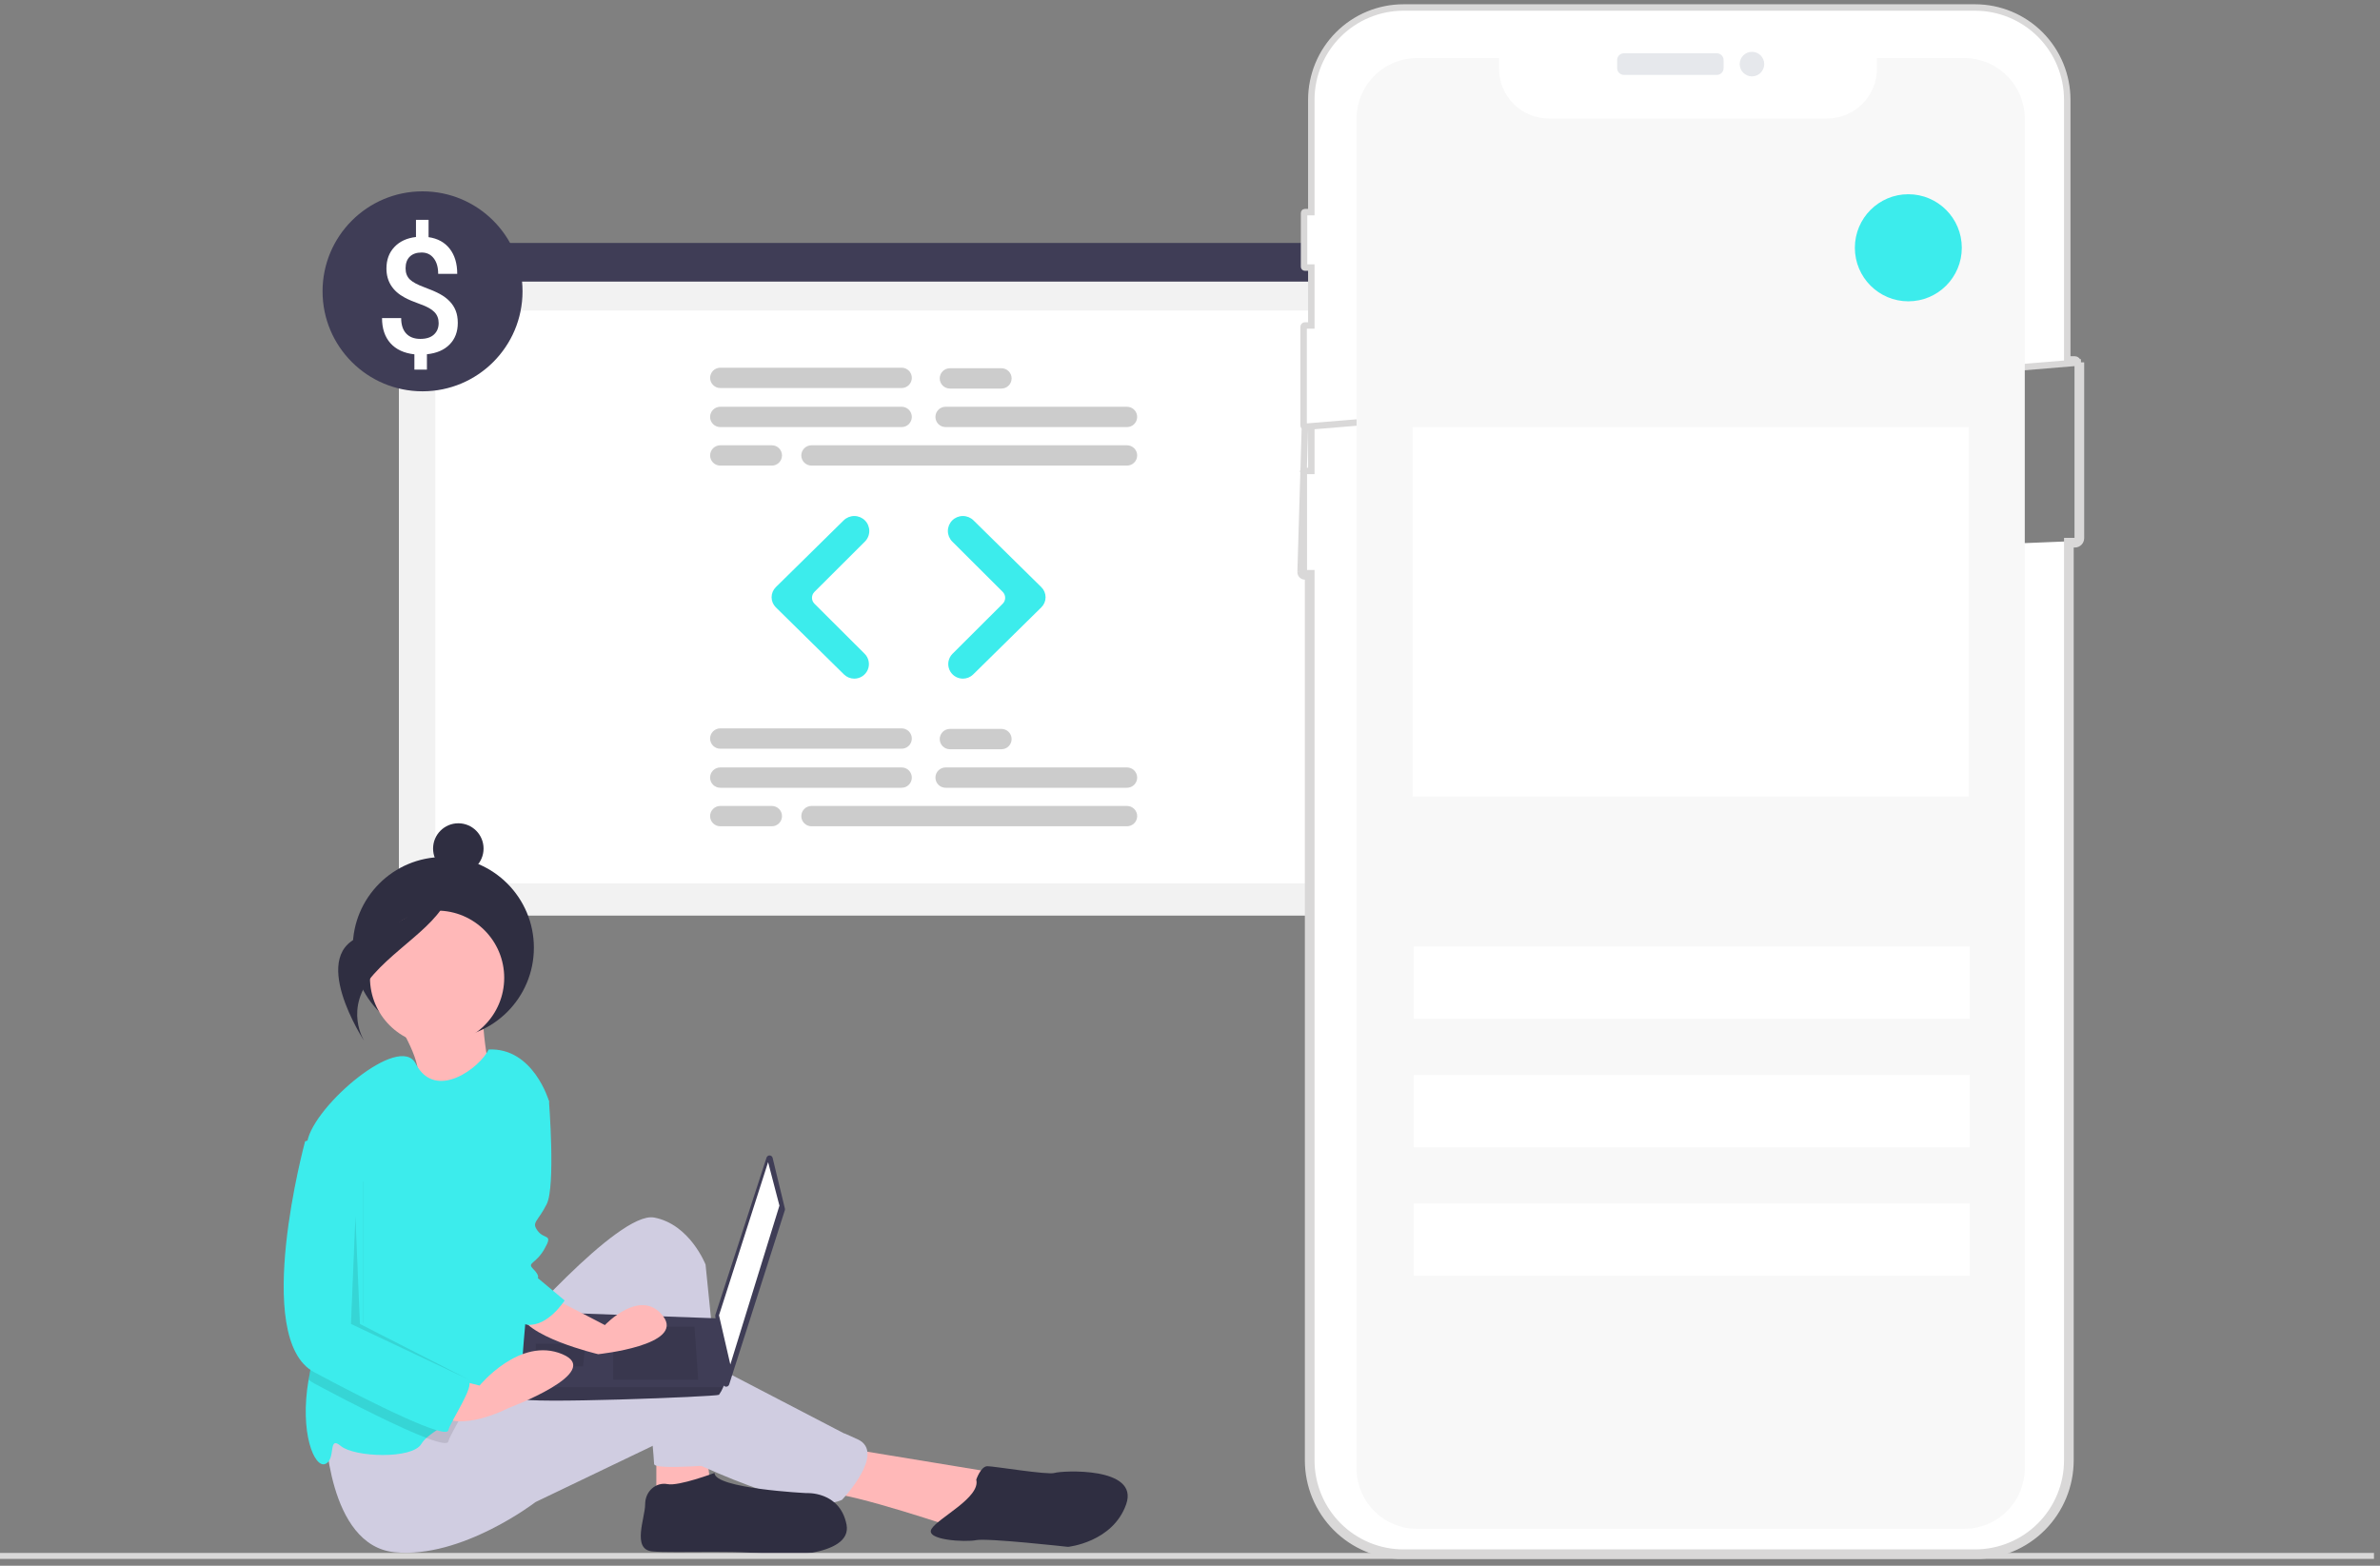 <svg width="304" height="200" viewBox="0 0 304 200" fill="none" xmlns="http://www.w3.org/2000/svg">
<rect x="0" y="0" width="304" height="200" fill="#808080" stroke="none"/>
<g clip-path="url(#clip0)">
<path d="M181.302 116.956H54.223C53.356 116.955 52.524 116.611 51.911 115.999C51.297 115.387 50.952 114.558 50.951 113.693V35.559C50.952 34.926 51.205 34.318 51.654 33.87C52.103 33.422 52.713 33.17 53.348 33.169H182.135C182.782 33.17 183.402 33.426 183.859 33.882C184.316 34.338 184.573 34.956 184.574 35.601V113.693C184.573 114.558 184.228 115.387 183.615 115.999C183.001 116.611 182.17 116.955 181.302 116.956Z" fill="#F2F2F2"/>
<path d="M177.193 112.836H58.759C57.023 112.836 55.611 111.518 55.611 109.897V41.857C55.611 40.654 56.657 39.676 57.944 39.676H177.97C179.278 39.676 180.342 40.671 180.342 41.893V109.897C180.342 111.518 178.929 112.836 177.193 112.836Z" fill="white"/>
<path d="M184.528 35.966H50.905V34.305C50.907 33.437 51.253 32.605 51.869 31.992C52.484 31.378 53.319 31.033 54.189 31.032H181.245C182.115 31.033 182.95 31.378 183.565 31.992C184.181 32.605 184.527 33.437 184.528 34.305V35.966Z" fill="#3F3D56"/>
<path d="M56.873 34.351C57.342 34.351 57.723 33.972 57.723 33.504C57.723 33.036 57.342 32.657 56.873 32.657C56.404 32.657 56.024 33.036 56.024 33.504C56.024 33.972 56.404 34.351 56.873 34.351Z" fill="white"/>
<path d="M60.097 34.351C60.566 34.351 60.947 33.972 60.947 33.504C60.947 33.036 60.566 32.657 60.097 32.657C59.628 32.657 59.248 33.036 59.248 33.504C59.248 33.972 59.628 34.351 60.097 34.351Z" fill="white"/>
<path d="M63.322 34.351C63.791 34.351 64.171 33.972 64.171 33.504C64.171 33.036 63.791 32.657 63.322 32.657C62.852 32.657 62.472 33.036 62.472 33.504C62.472 33.972 62.852 34.351 63.322 34.351Z" fill="white"/>
<path d="M115.166 54.553H92.003C91.658 54.553 91.327 54.416 91.082 54.173C90.838 53.93 90.701 53.599 90.701 53.255C90.701 52.911 90.838 52.58 91.082 52.337C91.327 52.093 91.658 51.957 92.003 51.957H115.166C115.512 51.957 115.843 52.093 116.087 52.337C116.331 52.58 116.468 52.911 116.468 53.255C116.468 53.599 116.331 53.93 116.087 54.173C115.843 54.416 115.512 54.553 115.166 54.553Z" fill="#CCCCCC"/>
<path d="M143.949 54.553H120.786C120.441 54.553 120.109 54.416 119.865 54.173C119.621 53.93 119.484 53.599 119.484 53.255C119.484 52.911 119.621 52.58 119.865 52.337C120.109 52.093 120.441 51.957 120.786 51.957H143.949C144.294 51.957 144.626 52.093 144.87 52.337C145.114 52.58 145.251 52.911 145.251 53.255C145.251 53.599 145.114 53.93 144.87 54.173C144.626 54.416 144.294 54.553 143.949 54.553Z" fill="#CCCCCC"/>
<path d="M143.949 59.473H103.653C103.308 59.473 102.977 59.337 102.733 59.093C102.488 58.85 102.351 58.519 102.351 58.175C102.351 57.831 102.488 57.501 102.733 57.257C102.977 57.014 103.308 56.877 103.653 56.877H143.949C144.294 56.877 144.626 57.014 144.87 57.257C145.114 57.501 145.251 57.831 145.251 58.175C145.251 58.519 145.114 58.85 144.87 59.093C144.626 59.337 144.294 59.473 143.949 59.473Z" fill="#CCCCCC"/>
<path d="M115.167 49.565H92.003C91.658 49.565 91.328 49.428 91.084 49.184C90.84 48.941 90.703 48.611 90.703 48.267C90.703 47.923 90.84 47.593 91.084 47.349C91.328 47.106 91.658 46.969 92.003 46.968H115.167C115.338 46.968 115.507 47.002 115.665 47.067C115.823 47.132 115.967 47.228 116.088 47.348C116.209 47.469 116.305 47.612 116.371 47.77C116.436 47.927 116.47 48.096 116.47 48.267C116.47 48.438 116.436 48.606 116.371 48.764C116.305 48.922 116.209 49.065 116.088 49.185C115.967 49.306 115.823 49.402 115.665 49.467C115.507 49.532 115.338 49.565 115.167 49.565Z" fill="#CCCCCC"/>
<path d="M127.913 49.633H121.334C120.989 49.633 120.658 49.497 120.414 49.253C120.169 49.01 120.032 48.679 120.032 48.335C120.032 47.991 120.169 47.66 120.414 47.417C120.658 47.173 120.989 47.037 121.334 47.037H127.913C128.259 47.037 128.59 47.173 128.834 47.417C129.078 47.66 129.215 47.991 129.215 48.335C129.215 48.679 129.078 49.01 128.834 49.253C128.59 49.497 128.259 49.633 127.913 49.633Z" fill="#CCCCCC"/>
<path d="M98.582 59.473H92.003C91.658 59.473 91.328 59.336 91.084 59.093C90.84 58.849 90.703 58.519 90.703 58.175C90.703 57.831 90.84 57.501 91.084 57.258C91.328 57.014 91.658 56.877 92.003 56.877H98.582C98.753 56.877 98.923 56.91 99.081 56.975C99.239 57.04 99.383 57.136 99.504 57.256C99.625 57.377 99.721 57.52 99.787 57.678C99.852 57.835 99.886 58.004 99.886 58.175C99.886 58.346 99.852 58.515 99.787 58.672C99.721 58.83 99.625 58.973 99.504 59.094C99.383 59.214 99.239 59.31 99.081 59.375C98.923 59.44 98.753 59.474 98.582 59.473Z" fill="#CCCCCC"/>
<path d="M115.166 100.624H92.003C91.658 100.624 91.327 100.488 91.082 100.244C90.838 100.001 90.701 99.67 90.701 99.326C90.701 98.982 90.838 98.651 91.082 98.408C91.327 98.165 91.658 98.028 92.003 98.028H115.166C115.337 98.028 115.507 98.061 115.665 98.126C115.823 98.192 115.966 98.287 116.087 98.408C116.208 98.528 116.304 98.672 116.369 98.829C116.435 98.987 116.468 99.156 116.468 99.326C116.468 99.496 116.435 99.665 116.369 99.823C116.304 99.98 116.208 100.124 116.087 100.244C115.966 100.365 115.823 100.46 115.665 100.526C115.507 100.591 115.337 100.624 115.166 100.624Z" fill="#CCCCCC"/>
<path d="M143.949 100.624H120.786C120.441 100.624 120.109 100.488 119.865 100.244C119.621 100.001 119.484 99.67 119.484 99.326C119.484 98.982 119.621 98.651 119.865 98.408C120.109 98.165 120.441 98.028 120.786 98.028H143.949C144.12 98.028 144.289 98.061 144.447 98.126C144.605 98.192 144.749 98.287 144.87 98.408C144.991 98.528 145.087 98.672 145.152 98.829C145.218 98.987 145.251 99.156 145.251 99.326C145.251 99.496 145.218 99.665 145.152 99.823C145.087 99.98 144.991 100.124 144.87 100.244C144.749 100.365 144.605 100.46 144.447 100.526C144.289 100.591 144.12 100.624 143.949 100.624Z" fill="#CCCCCC"/>
<path d="M143.949 105.544H103.653C103.308 105.544 102.977 105.408 102.733 105.164C102.488 104.921 102.351 104.59 102.351 104.246C102.351 103.902 102.488 103.572 102.733 103.328C102.977 103.085 103.308 102.948 103.653 102.948H143.949C144.12 102.948 144.29 102.981 144.448 103.046C144.606 103.111 144.75 103.207 144.871 103.327C144.992 103.448 145.088 103.591 145.153 103.749C145.219 103.906 145.253 104.075 145.253 104.246C145.253 104.417 145.219 104.586 145.153 104.743C145.088 104.901 144.992 105.044 144.871 105.165C144.75 105.285 144.606 105.381 144.448 105.446C144.29 105.511 144.12 105.545 143.949 105.544Z" fill="#CCCCCC"/>
<path d="M115.166 95.636H92.003C91.658 95.636 91.327 95.499 91.082 95.256C90.838 95.012 90.701 94.682 90.701 94.338C90.701 93.993 90.838 93.663 91.082 93.42C91.327 93.176 91.658 93.039 92.003 93.039H115.166C115.512 93.039 115.843 93.176 116.087 93.42C116.331 93.663 116.468 93.993 116.468 94.338C116.468 94.682 116.331 95.012 116.087 95.256C115.843 95.499 115.512 95.636 115.166 95.636Z" fill="#CCCCCC"/>
<path d="M127.913 95.704H121.334C120.989 95.704 120.658 95.568 120.414 95.324C120.169 95.081 120.032 94.751 120.032 94.406C120.032 94.062 120.169 93.731 120.414 93.488C120.658 93.245 120.989 93.108 121.334 93.108H127.913C128.259 93.108 128.59 93.245 128.834 93.488C129.078 93.731 129.215 94.062 129.215 94.406C129.215 94.751 129.078 95.081 128.834 95.324C128.59 95.568 128.259 95.704 127.913 95.704Z" fill="#CCCCCC"/>
<path d="M98.582 105.544H92.003C91.658 105.544 91.327 105.408 91.082 105.164C90.838 104.921 90.701 104.59 90.701 104.246C90.701 103.902 90.838 103.572 91.082 103.328C91.327 103.085 91.658 102.948 92.003 102.948H98.582C98.753 102.948 98.923 102.981 99.081 103.046C99.239 103.111 99.383 103.207 99.504 103.327C99.625 103.448 99.721 103.591 99.787 103.749C99.852 103.906 99.886 104.075 99.886 104.246C99.886 104.417 99.852 104.586 99.787 104.743C99.721 104.901 99.625 105.044 99.504 105.165C99.383 105.285 99.239 105.381 99.081 105.446C98.923 105.511 98.753 105.545 98.582 105.544Z" fill="#CCCCCC"/>
<path d="M109.117 86.686C108.625 86.687 108.153 86.494 107.804 86.15L99.096 77.577C98.925 77.408 98.79 77.208 98.697 76.987C98.605 76.766 98.557 76.529 98.557 76.289C98.557 76.049 98.605 75.812 98.697 75.591C98.79 75.37 98.925 75.17 99.096 75.001L107.768 66.463C108.13 66.109 108.616 65.911 109.123 65.913C109.629 65.914 110.115 66.115 110.474 66.471C110.833 66.83 111.035 67.317 111.035 67.824C111.035 68.332 110.833 68.818 110.474 69.177L104.03 75.603C103.829 75.804 103.716 76.076 103.716 76.359C103.716 76.642 103.829 76.914 104.03 77.115L110.439 83.506C110.701 83.766 110.879 84.098 110.951 84.46C111.024 84.821 110.987 85.196 110.845 85.537C110.703 85.877 110.464 86.168 110.156 86.373C109.848 86.578 109.487 86.686 109.117 86.686V86.686Z" fill="#3CECEC"/>
<path d="M122.991 86.686C122.622 86.686 122.26 86.578 121.952 86.373C121.645 86.168 121.405 85.877 121.263 85.537C121.122 85.196 121.085 84.821 121.157 84.46C121.229 84.098 121.408 83.766 121.669 83.506L128.078 77.115C128.279 76.914 128.392 76.642 128.392 76.359C128.392 76.076 128.279 75.804 128.078 75.603L121.634 69.177C121.456 69 121.315 68.789 121.218 68.557C121.122 68.325 121.072 68.076 121.072 67.824C121.072 67.573 121.122 67.324 121.218 67.092C121.315 66.86 121.456 66.649 121.634 66.471C121.993 66.115 122.479 65.914 122.985 65.913C123.492 65.911 123.979 66.109 124.34 66.463L133.012 75.001C133.183 75.17 133.319 75.37 133.411 75.591C133.504 75.812 133.552 76.049 133.552 76.289C133.552 76.529 133.504 76.766 133.411 76.987C133.319 77.208 133.183 77.408 133.012 77.577L124.305 86.15C123.955 86.494 123.483 86.687 122.991 86.686Z" fill="#3CECEC"/>
</g>
<g clip-path="url(#clip1)">
<path d="M50.729 130.517C50.729 130.517 54.418 136.377 53.101 137.964C51.783 139.55 62.986 139.59 62.986 139.59C62.986 139.59 61.303 131.066 61.799 129.104L50.729 130.517Z" fill="#FFB8B8"/>
<path d="M56.625 132.641C63.014 132.641 68.194 127.454 68.194 121.056C68.194 114.657 63.014 109.47 56.625 109.47C50.236 109.47 45.056 114.657 45.056 121.056C45.056 127.454 50.236 132.641 56.625 132.641Z" fill="#2F2E41"/>
<path d="M83.835 183.851V190.719L90.694 189.288L90.122 184.424L83.835 183.851Z" fill="#FFB8B8"/>
<path d="M108.125 184.996L127.271 188.144L122.413 195.298C122.413 195.298 108.982 190.719 105.553 190.719C102.124 190.719 108.125 184.996 108.125 184.996Z" fill="#FFB8B8"/>
<path d="M64.689 171.26C64.689 171.26 78.977 154.662 83.549 155.521C88.122 156.379 90.122 161.53 90.122 161.53L92.694 186.999C92.694 186.999 83.549 187.857 83.549 186.999C83.549 186.14 81.835 167.826 81.835 167.826C81.835 167.826 68.404 197.587 61.26 177.842L64.689 171.26Z" fill="#D0CDE1"/>
<path d="M41.542 182.42C41.542 182.42 41.828 197.413 50.401 198.271C58.974 199.129 68.404 191.864 68.404 191.864L83.835 184.461C83.835 184.461 102.124 194.153 107.554 191.578C107.554 191.578 113.269 185.568 109.554 183.851C105.839 182.134 109.268 183.851 109.268 183.851L87.264 172.404C87.264 172.404 82.978 171.26 75.548 174.408C68.118 177.555 58.117 178.986 58.117 178.986L41.542 182.42Z" fill="#D0CDE1"/>
<path d="M55.831 133.486C60.565 133.486 64.403 129.642 64.403 124.901C64.403 120.159 60.565 116.316 55.831 116.316C51.096 116.316 47.258 120.159 47.258 124.901C47.258 129.642 51.096 133.486 55.831 133.486Z" fill="#FFB8B8"/>
<path d="M68.118 148.939L67.547 160.958C67.547 160.958 67.833 176.697 65.261 177.842C63.961 178.42 61.349 179.581 58.934 180.852C57.122 181.802 55.422 182.809 54.473 183.676C54.222 183.891 54.005 184.143 53.83 184.423C52.687 186.427 45.257 186.14 43.543 184.71C41.828 183.279 42.971 186.427 41.542 186.999C40.159 187.554 38.242 183.015 39.416 176.239C39.453 176.013 39.496 175.784 39.542 175.552C40.854 168.985 38.793 153.254 39.111 147.176C39.129 146.712 39.178 146.249 39.256 145.791C40.114 141.212 51.053 131.895 53.099 135.864C55.619 140.763 61.409 136.287 62.403 134.058C68.118 133.772 70.119 140.64 70.119 140.64L68.118 148.939Z" fill="#3CECEC"/>
<path d="M91.265 188.144C91.265 188.144 86.693 189.861 85.264 189.574C83.835 189.288 82.406 190.433 82.406 192.15C82.406 193.867 80.692 197.873 83.264 198.159C85.836 198.446 96.409 197.873 98.695 198.732C98.695 198.732 108.982 199.018 108.125 194.725C107.268 190.433 102.981 190.719 102.981 190.719C102.981 190.719 91.265 190.147 91.265 188.144Z" fill="#2F2E41"/>
<path d="M124.699 189.002C124.699 189.002 125.271 187.285 126.128 187.285C126.986 187.285 133.844 188.43 134.701 188.144C135.558 187.857 145.56 187.285 143.846 192.15C142.131 197.015 136.416 197.587 136.416 197.587C136.416 197.587 126.128 196.442 124.699 196.729C123.271 197.015 118.127 196.729 118.984 195.298C119.841 193.867 125.271 191.291 124.699 189.002Z" fill="#2F2E41"/>
<path d="M98.688 147.898L100.255 154.374C100.273 154.446 100.27 154.522 100.247 154.593L93.136 176.848C93.108 176.936 93.05 177.012 92.973 177.063C92.896 177.113 92.803 177.136 92.712 177.127C92.62 177.118 92.534 177.078 92.468 177.013C92.402 176.948 92.36 176.862 92.35 176.77L91.366 168.101C91.359 168.043 91.365 167.985 91.383 167.93L97.911 147.868C97.938 147.784 97.992 147.712 98.064 147.661C98.136 147.611 98.223 147.586 98.311 147.589C98.398 147.593 98.483 147.625 98.551 147.68C98.619 147.736 98.667 147.812 98.688 147.898Z" fill="#3F3D56"/>
<path d="M98.111 148.445L99.558 154.001L93.286 174.294L91.838 168.013L98.111 148.445Z" fill="white"/>
<path d="M66.508 178.643C66.749 179.368 91.597 178.401 91.839 178.16C92.049 177.857 92.227 177.533 92.369 177.193C92.596 176.71 92.803 176.227 92.803 176.227L91.839 168.405L67.232 167.53C67.232 167.53 66.617 174.159 66.491 177.193C66.448 177.676 66.454 178.161 66.508 178.643Z" fill="#3F3D56"/>
<path opacity="0.1" d="M88.702 169.463L89.185 176.227H78.329V169.463H88.702Z" fill="black"/>
<path opacity="0.1" d="M74.71 171.637L74.775 171.624L74.469 174.536H68.438V171.637H74.71Z" fill="black"/>
<path opacity="0.1" d="M66.508 178.643C66.749 179.368 91.597 178.401 91.839 178.16C92.049 177.857 92.227 177.533 92.369 177.193H66.491C66.448 177.676 66.454 178.161 66.508 178.643Z" fill="black"/>
<path d="M58.542 111.619C60.322 111.619 61.766 110.174 61.766 108.391C61.766 106.607 60.322 105.162 58.542 105.162C56.761 105.162 55.318 106.607 55.318 108.391C55.318 110.174 56.761 111.619 58.542 111.619Z" fill="#2F2E41"/>
<path d="M57.572 111.905C57.572 111.905 54.278 117.392 46.618 119.446C38.959 121.5 46.556 133.027 46.556 133.027C46.556 133.027 43.793 128.835 47.778 124.396C51.763 119.957 58.175 116.922 57.572 111.905Z" fill="#2F2E41"/>
<path opacity="0.1" d="M58.934 180.852C58.228 182.188 57.399 183.576 57.259 184.137C57.165 184.518 56.119 184.297 54.473 183.676C51.172 182.426 45.452 179.561 40.114 176.697C39.867 176.566 39.634 176.413 39.416 176.239C39.453 176.013 39.496 175.784 39.542 175.552C40.854 168.985 38.793 153.254 39.111 147.176L41.542 146.363L46.4 150.942V170.401C46.4 170.401 58.974 177.269 59.831 177.842C60.268 178.133 59.665 179.464 58.934 180.852Z" fill="black"/>
<path d="M69.547 165.25L77.263 169.257C77.263 169.257 81.835 164.392 84.693 168.112C87.55 171.832 76.406 172.977 76.406 172.977C76.406 172.977 66.689 170.687 66.404 167.54C66.118 164.392 69.547 165.25 69.547 165.25Z" fill="#FFB8B8"/>
<path d="M56.688 175.838L61.26 176.983C61.26 176.983 66.404 170.687 71.833 172.977C77.263 175.266 64.975 179.845 64.975 179.845C64.975 179.845 58.402 183.279 55.831 180.417C53.259 177.555 56.688 175.838 56.688 175.838Z" fill="#FFB8B8"/>
<path d="M66.689 138.064C66.975 138.351 70.119 140.64 70.119 140.64C70.119 140.64 70.976 151.514 69.833 153.803C68.69 156.093 67.832 156.093 68.69 157.237C69.547 158.382 70.69 157.524 69.547 159.527C68.404 161.53 67.261 161.244 68.118 162.102C68.975 162.961 68.69 163.247 68.69 163.247L72.119 166.109C72.119 166.109 70.015 169.464 67.352 169.217C64.689 168.97 62.403 156.093 62.403 156.093L66.689 138.064Z" fill="#3CECEC"/>
<path d="M41.542 144.932L38.971 145.791C38.971 145.791 32.112 170.974 40.114 175.266C48.115 179.559 56.974 183.851 57.259 182.706C57.545 181.562 60.688 176.983 59.831 176.411C58.974 175.838 46.4 168.97 46.4 168.97V149.511L41.542 144.932Z" fill="#3CECEC"/>
<path opacity="0.1" d="M45.4 155.377L44.829 169.113L59.974 176.268L45.972 169.113L45.4 155.377Z" fill="black"/>
<path d="M166.678 54.517L167.083 54.517H167.495V54.929V59.744V60.156H167.083H166.68H166.68C166.662 60.156 166.643 60.16 166.626 60.167C166.609 60.174 166.594 60.184 166.58 60.197M166.678 54.517L166.127 73.081M166.678 54.517C166.678 54.517 166.678 54.517 166.678 54.517C166.634 54.517 166.592 54.499 166.56 54.468C166.529 54.437 166.512 54.394 166.512 54.349V54.348V41.741C166.512 41.697 166.529 41.654 166.561 41.623C166.592 41.592 166.634 41.574 166.678 41.574H167.083H167.495V41.162V34.59V34.178H167.083H166.67H166.669C166.656 34.178 166.643 34.175 166.631 34.17C166.619 34.165 166.608 34.158 166.599 34.149C166.59 34.139 166.582 34.128 166.577 34.116C166.572 34.104 166.57 34.091 166.57 34.078V34.077L166.57 27.197L166.57 27.196C166.57 27.168 166.58 27.142 166.6 27.123C166.619 27.104 166.644 27.093 166.671 27.093H167.083H167.495V26.68V12.749C167.495 12.749 167.495 12.749 167.495 12.749C167.495 9.622 168.736 6.622 170.944 4.411C173.153 2.199 176.148 0.957 179.27 0.957C179.27 0.957 179.27 0.957 179.27 0.957H252.274C255.397 0.957 258.392 2.199 260.601 4.41C262.81 6.622 264.052 9.621 264.053 12.749V45.502V45.914H264.465H265.02C265.118 45.914 265.212 45.953 265.282 46.023C265.352 46.093 265.391 46.187 265.391 46.286M166.678 54.517L265.803 46.285M166.58 60.197L166.289 59.906L166.58 60.197C166.58 60.197 166.58 60.197 166.58 60.197ZM166.58 60.197C166.567 60.211 166.557 60.226 166.55 60.244C166.543 60.261 166.539 60.279 166.539 60.298L166.539 60.298L166.539 73.079M166.539 73.079C166.539 73.079 166.539 73.079 166.539 73.079L166.127 73.081M166.539 73.079V73.081H166.127M166.539 73.079C166.539 73.117 166.554 73.152 166.581 73.178C166.607 73.204 166.643 73.219 166.679 73.219H166.68H167.083H167.495V73.631V186.528C167.495 188.077 167.799 189.611 168.391 191.042C168.982 192.473 169.85 193.773 170.943 194.868C172.037 195.964 173.335 196.833 174.764 197.425C176.192 198.018 177.724 198.324 179.27 198.324H252.274C255.398 198.323 258.393 197.081 260.602 194.869C262.811 192.657 264.052 189.656 264.053 186.528V69.528V69.116H264.465H265.02M166.127 73.081C166.128 73.227 166.186 73.367 166.29 73.47C166.393 73.573 166.533 73.631 166.678 73.631C166.679 73.631 166.68 73.631 166.68 73.631H167.083V74.043V186.528C167.083 188.131 167.398 189.718 168.01 191.199C168.622 192.68 169.52 194.026 170.652 195.16C171.783 196.293 173.127 197.192 174.606 197.806C176.085 198.42 177.67 198.735 179.27 198.736H252.274C255.507 198.735 258.608 197.449 260.894 195.16C263.18 192.87 264.464 189.765 264.465 186.528V69.94V69.528H264.877H265.021M265.02 69.116L265.021 69.528M265.02 69.116H265.021V69.528M265.02 69.116C265.118 69.115 265.212 69.076 265.282 69.007C265.352 68.937 265.391 68.842 265.391 68.743M265.021 69.528C265.228 69.527 265.427 69.444 265.573 69.298C265.72 69.151 265.803 68.952 265.803 68.745M265.803 68.745H265.391V68.743M265.803 68.745V46.285M265.803 68.745L265.391 68.743M265.391 68.743V46.286M265.803 46.285L265.391 46.286M265.803 46.285H265.391V46.286" fill="white" stroke="#D9D8D8" stroke-width="0.824"/>
<path d="M219.289 6.805H207.427C206.947 6.805 206.559 7.194 206.559 7.674V8.701C206.559 9.181 206.947 9.57 207.427 9.57H219.289C219.769 9.57 220.157 9.181 220.157 8.701V7.674C220.157 7.194 219.769 6.805 219.289 6.805Z" fill="#E6E8EC"/>
<path d="M223.78 9.756C224.645 9.756 225.346 9.054 225.346 8.188C225.346 7.321 224.645 6.619 223.78 6.619C222.915 6.619 222.214 7.321 222.214 8.188C222.214 9.054 222.915 9.756 223.78 9.756Z" fill="#E6E8EC"/>
<path d="M258.627 15.163V187.54C258.626 189.594 257.811 191.563 256.36 193.014C254.91 194.466 252.943 195.282 250.893 195.282H181.01C179.994 195.284 178.988 195.085 178.049 194.696C177.11 194.308 176.257 193.738 175.538 193.018C174.82 192.299 174.25 191.445 173.862 190.505C173.473 189.565 173.274 188.557 173.276 187.54V15.163C173.276 14.146 173.476 13.139 173.864 12.199C174.253 11.26 174.823 10.406 175.541 9.687C176.259 8.967 177.112 8.397 178.05 8.008C178.989 7.618 179.994 7.418 181.01 7.418H191.469V8.762C191.469 10.453 192.14 12.075 193.335 13.271C194.529 14.467 196.149 15.139 197.838 15.139H233.378C235.067 15.139 236.687 14.467 237.882 13.271C239.076 12.075 239.747 10.453 239.747 8.762V7.418H250.893C251.908 7.418 252.914 7.618 253.853 8.007C254.791 8.396 255.644 8.967 256.362 9.686C257.081 10.405 257.65 11.259 258.039 12.199C258.427 13.139 258.627 14.146 258.627 15.163Z" fill="#F8F8F8"/>
<path d="M251.607 120.899H180.581V130.132H251.607V120.899Z" fill="white"/>
<path d="M251.607 137.313H180.581V146.546H251.607V137.313Z" fill="white"/>
<path d="M251.607 153.727H180.581V162.96H251.607V153.727Z" fill="white"/>
<path d="M243.753 38.488C247.525 38.488 250.583 35.426 250.583 31.649C250.583 27.872 247.525 24.81 243.753 24.81C239.981 24.81 236.924 27.872 236.924 31.649C236.924 35.426 239.981 38.488 243.753 38.488Z" fill="#3CECEC"/>
<path d="M53.971 49.984C61.025 49.984 66.743 44.266 66.743 37.212C66.743 30.159 61.025 24.441 53.971 24.441C46.918 24.441 41.2 30.159 41.2 37.212C41.2 44.266 46.918 49.984 53.971 49.984Z" fill="#3F3D56"/>
<path d="M56.029 41.266C56.029 40.696 55.848 40.227 55.486 39.858C55.124 39.483 54.521 39.147 53.676 38.852C52.831 38.551 52.174 38.272 51.704 38.017C50.142 37.179 49.361 35.939 49.361 34.296C49.361 33.183 49.699 32.267 50.377 31.55C51.054 30.832 51.972 30.407 53.133 30.273V28.08H54.742V30.293C55.909 30.46 56.811 30.956 57.448 31.781C58.085 32.599 58.403 33.666 58.403 34.98H55.969C55.969 34.135 55.778 33.471 55.396 32.988C55.02 32.499 54.507 32.254 53.857 32.254C53.213 32.254 52.71 32.428 52.348 32.777C51.986 33.126 51.805 33.625 51.805 34.276C51.805 34.859 51.983 35.328 52.338 35.684C52.7 36.033 53.31 36.365 54.169 36.68C55.027 36.995 55.701 37.287 56.19 37.555C56.68 37.823 57.092 38.132 57.428 38.48C57.763 38.822 58.021 39.218 58.202 39.667C58.383 40.116 58.474 40.643 58.474 41.246C58.474 42.38 58.125 43.298 57.428 44.002C56.737 44.706 55.771 45.122 54.531 45.25V47.211H52.931V45.26C51.604 45.112 50.581 44.636 49.864 43.831C49.153 43.027 48.797 41.96 48.797 40.633H51.242C51.242 41.478 51.453 42.131 51.875 42.594C52.304 43.057 52.908 43.288 53.686 43.288C54.45 43.288 55.03 43.104 55.426 42.735C55.828 42.366 56.029 41.877 56.029 41.266Z" fill="white"/>
<path d="M251.465 54.56H180.438V101.75H251.465V54.56Z" fill="white"/>
<path d="M303.229 198.36H6.10352e-05V199.127H303.229V198.36Z" fill="#D9D8D8"/>
</g>
<defs>
<clipPath id="clip0">
<rect width="183.75" height="118.655" fill="white" transform="translate(0.824 31.032)"/>
</clipPath>
<clipPath id="clip1">
<rect width="303.229" height="198.582" fill="white" transform="translate(0 0.545)"/>
</clipPath>
</defs>
</svg>
